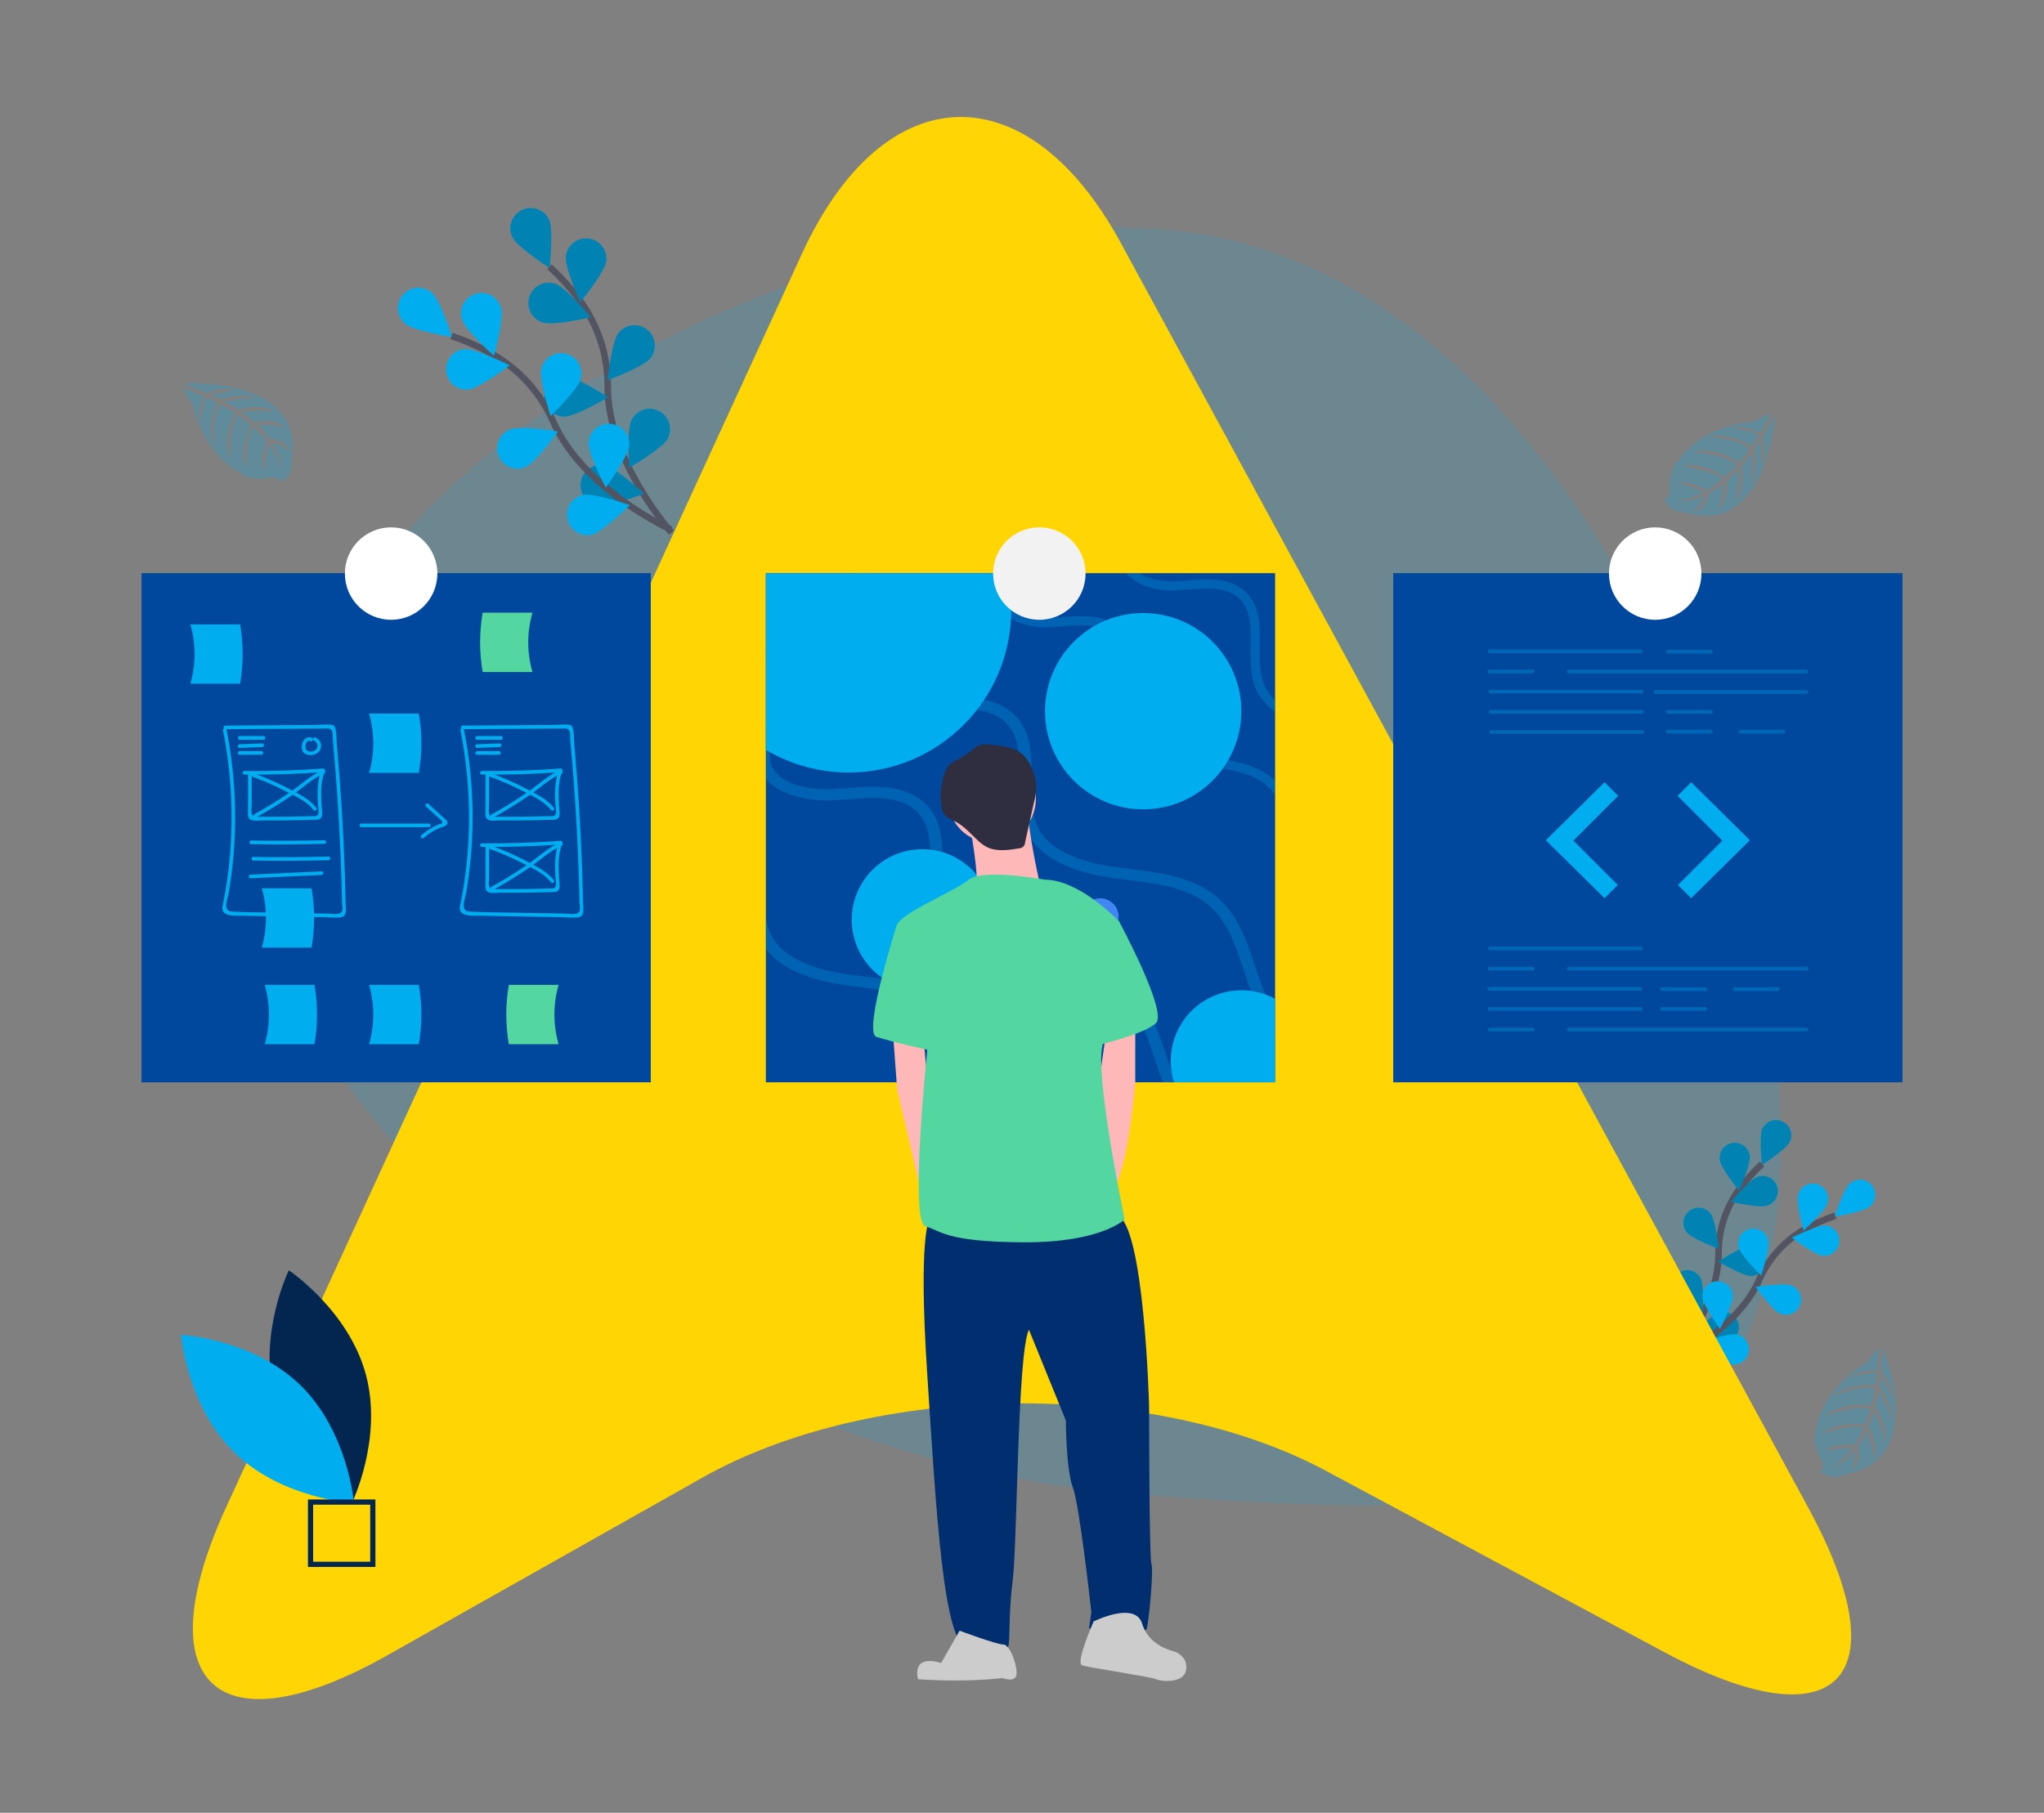 <?xml version="1.0" encoding="utf-8"?>
<!-- Generator: Adobe Illustrator 15.0.0, SVG Export Plug-In . SVG Version: 6.00 Build 0)  -->
<!DOCTYPE svg PUBLIC "-//W3C//DTD SVG 1.1//EN" "http://www.w3.org/Graphics/SVG/1.1/DTD/svg11.dtd">
<svg version="1.1" id="Layer_1" xmlns="http://www.w3.org/2000/svg" xmlns:xlink="http://www.w3.org/1999/xlink" x="0px" y="0px"
	 width="620px" height="550px" viewBox="0 0 620 550" enable-background="new 0 0 620 550" xml:space="preserve">
<rect x="0" y="0" width="620" height="550" fill="#808080" stroke="none"/>
<path opacity="0.15" fill="#00AEEF" enable-background="new    " d="M342.704,453.212C219.505,443.837,72.579,348.376,80.06,250.085
	c7.48-98.294,149.777-189.798,272.979-180.423c123.201,9.378,194.121,193.071,186.641,291.362
	C532.198,459.318,465.907,462.59,342.704,453.212z"/>
<g>
	<path fill="none" stroke="#535461" stroke-width="2" stroke-miterlimit="10" d="M534.496,353.139
		c-2.48,2.281-4.747,4.785-6.771,7.479c-4.229,5.707-6.489,12.631-6.447,19.732c-0.008,16.93-14.458,33.063-14.458,33.063"/>
	<path fill="#00AEEF" d="M534.577,342.471c1.094-2.299,3.844-3.275,6.144-2.182c2.299,1.094,3.275,3.844,2.183,6.143
		c-1.096,2.299-8.429,6.988-8.429,6.988S533.482,344.77,534.577,342.471L534.577,342.471z"/>
	<path fill="#00AEEF" d="M525.605,346.766c2.525-0.33,4.841,1.447,5.172,3.971c0.331,2.527-3.28,10.449-3.28,10.449
		s-5.532-6.723-5.861-9.248C521.304,349.412,523.081,347.098,525.605,346.766z"/>
	<path fill="#00AEEF" d="M511.578,373.844c-1.561-2.014-1.194-4.91,0.819-6.471c2.012-1.561,4.909-1.193,6.47,0.818
		s2.445,10.676,2.445,10.676s-8.171-3.012-9.731-5.023H511.578z"/>
	<path fill="#00AEEF" d="M507.708,392.133c-1.199-2.246-0.349-5.039,1.898-6.238c2.246-1.197,5.039-0.348,6.238,1.898
		c1.198,2.248,0.604,10.932,0.604,10.932S508.905,394.383,507.708,392.133L507.708,392.133z"/>
	<path fill="#00AEEF" d="M536.238,365.715c2.393-0.875,3.622-3.525,2.746-5.918c-0.875-2.391-3.524-3.621-5.916-2.746
		c-2.406,0.828-7.925,7.555-7.925,7.555s8.474,1.996,10.887,1.18C536.101,365.764,536.17,365.74,536.238,365.715z"/>
	<path fill="#00AEEF" d="M531.227,387.133c2.462-0.113,4.399-2.141,4.4-4.607c0-2.547-2.064-4.611-4.612-4.613
		c-2.547,0.059-9.821,4.84-9.821,4.84s7.485,4.439,10.03,4.381H531.227z"/>
	<path fill="#00AEEF" d="M523.715,407.211c2.5-0.488,4.13-2.908,3.644-5.408c-0.488-2.498-2.909-4.129-5.408-3.643
		c-2.5,0.49-8.864,6.43-8.864,6.43S521.216,407.699,523.715,407.211L523.715,407.211z"/>
	<path opacity="0.25" enable-background="new    " d="M534.577,342.471c1.094-2.299,3.844-3.275,6.144-2.182
		c2.299,1.094,3.275,3.844,2.183,6.143c-1.096,2.299-8.429,6.988-8.429,6.988S533.482,344.77,534.577,342.471L534.577,342.471z"/>
	<path opacity="0.25" enable-background="new    " d="M525.605,346.766c2.525-0.33,4.841,1.447,5.172,3.971
		c0.331,2.527-3.28,10.449-3.28,10.449s-5.532-6.723-5.861-9.248C521.304,349.412,523.081,347.098,525.605,346.766z"/>
	<path opacity="0.25" enable-background="new    " d="M511.578,373.844c-1.561-2.014-1.194-4.91,0.819-6.471
		c2.012-1.561,4.909-1.193,6.47,0.818s2.445,10.676,2.445,10.676s-8.171-3.012-9.731-5.023H511.578z"/>
	<path opacity="0.25" enable-background="new    " d="M507.708,392.133c-1.199-2.246-0.349-5.039,1.898-6.238
		c2.246-1.197,5.039-0.348,6.238,1.898c1.198,2.248,0.604,10.932,0.604,10.932S508.905,394.383,507.708,392.133L507.708,392.133z"/>
	<path opacity="0.25" enable-background="new    " d="M536.238,365.715c2.393-0.875,3.622-3.525,2.746-5.918
		c-0.875-2.391-3.524-3.621-5.916-2.746c-2.406,0.828-7.925,7.555-7.925,7.555s8.474,1.996,10.887,1.18
		C536.101,365.764,536.17,365.74,536.238,365.715z"/>
	<path opacity="0.25" enable-background="new    " d="M531.227,387.133c2.462-0.113,4.399-2.141,4.4-4.607
		c0-2.547-2.064-4.611-4.612-4.613c-2.547,0.059-9.821,4.84-9.821,4.84s7.485,4.439,10.03,4.381H531.227z"/>
	<path opacity="0.25" enable-background="new    " d="M523.715,407.211c2.5-0.488,4.13-2.908,3.644-5.408
		c-0.488-2.498-2.909-4.129-5.408-3.643c-2.5,0.49-8.864,6.43-8.864,6.43S521.216,407.699,523.715,407.211L523.715,407.211z"/>
	<path fill="none" stroke="#535461" stroke-width="2" stroke-miterlimit="10" d="M556.71,368.832
		c-3.189,1.078-6.273,2.445-9.214,4.086c-6.182,3.502-11.06,8.914-13.902,15.426c-6.867,15.477-26.616,24.369-26.616,24.369"/>
	<path fill="#00AEEF" d="M561.106,359.105c0.063-0.057,0.125-0.109,0.19-0.162c1.977-1.605,4.88-1.305,6.484,0.674
		c1.604,1.977,1.304,4.879-0.674,6.482c-1.932,1.66-10.535,2.975-10.535,2.975s2.597-8.311,4.529-9.969H561.106z"/>
	<path fill="#00AEEF" d="M545.438,362.512c0.02-0.072,0.041-0.145,0.064-0.217c0.779-2.424,3.378-3.758,5.803-2.979
		c2.425,0.781,3.759,3.379,2.979,5.805c-0.72,2.441-7.229,8.219-7.229,8.219s-2.328-8.383-1.618-10.83L545.438,362.512z"/>
	<path fill="#00AEEF" d="M527.366,378.469c-0.611-2.471,0.896-4.973,3.367-5.584s4.973,0.896,5.584,3.369
		c0.607,2.471-2.091,10.746-2.091,10.746S527.979,380.939,527.366,378.469L527.366,378.469z"/>
	<path fill="#00AEEF" d="M516.415,393.611c-0.14-2.482,1.715-4.629,4.191-4.852c2.537-0.229,4.779,1.643,5.008,4.18
		c0.172,2.545-3.883,10.252-3.883,10.252s-5.132-7.033-5.318-9.57L516.415,393.611z"/>
	<path fill="#00AEEF" d="M552.983,381.008c2.467,0.172,4.63-1.633,4.904-4.09c0.283-2.531-1.54-4.813-4.072-5.096
		c-2.535-0.23-10.307,3.697-10.307,3.697S550.445,380.777,552.983,381.008L552.983,381.008z"/>
	<path fill="#00AEEF" d="M545.977,396.076c0.978-2.352-0.136-5.051-2.487-6.027c-2.351-0.979-10.938,0.445-10.938,0.445
		s5.049,7.09,7.399,8.068C542.301,399.539,544.999,398.426,545.977,396.076z"/>
	<path fill="#00AEEF" d="M530.357,410.486c0.613-2.473-0.894-4.975-3.366-5.588c-2.482-0.564-10.708,2.287-10.708,2.287
		s6.175,6.137,8.657,6.705C527.367,414.396,529.761,412.893,530.357,410.486z"/>
</g>
<g>
	<path fill="none" stroke="#535461" stroke-width="2" stroke-miterlimit="10" d="M203.703,161.591c0,0-19.343-21.596-19.354-44.26
		c0.057-9.506-2.971-18.775-8.631-26.413c-2.709-3.606-5.744-6.958-9.064-10.011"/>
	<path fill="#00AEEF" d="M166.546,66.628c1.466,3.078,0.138,14.656,0.138,14.656s-9.816-6.277-11.282-9.355
		c-1.464-3.077-0.156-6.759,2.921-8.223C161.4,62.242,165.082,63.55,166.546,66.628L166.546,66.628z"/>
	<path fill="#00AEEF" d="M183.87,79.3c-0.44,3.379-7.847,12.378-7.847,12.378s-4.834-10.604-4.391-13.985
		c0.443-3.379,3.543-5.76,6.923-5.315C181.935,72.82,184.314,75.92,183.87,79.3z"/>
	<path fill="#00AEEF" d="M197.329,108.624c-2.09,2.691-13.026,6.723-13.026,6.723s1.184-11.598,3.273-14.289
		c2.089-2.693,5.967-3.185,8.66-1.096c2.695,2.089,3.186,5.967,1.097,8.66L197.329,108.624z"/>
	<path fill="#00AEEF" d="M202.514,133.106c-1.604,3.01-11.701,8.822-11.701,8.822s-0.795-11.623,0.809-14.633
		c1.605-3.007,5.344-4.145,8.352-2.541C202.98,126.36,204.118,130.099,202.514,133.106L202.514,133.106z"/>
	<path fill="#00AEEF" d="M164.601,97.836c3.23,1.093,14.573-1.579,14.573-1.579s-7.387-9.004-10.607-10.112
		c-3.202-1.171-6.748,0.475-7.92,3.677s0.474,6.748,3.676,7.92C164.414,97.774,164.507,97.807,164.601,97.836z"/>
	<path fill="#00AEEF" d="M171.035,126.411c3.406,0.078,13.427-5.864,13.427-5.864s-9.737-6.399-13.147-6.478
		c-3.41,0.001-6.174,2.766-6.174,6.176c0.002,3.3,2.596,6.015,5.891,6.166H171.035z"/>
	<path fill="#00AEEF" d="M181.086,153.288c3.346,0.654,14.229-3.508,14.229-3.508s-8.52-7.951-11.866-8.605
		c-3.345-0.652-6.586,1.529-7.239,4.875C175.558,149.396,177.74,152.636,181.086,153.288L181.086,153.288z"/>
	<path opacity="0.25" enable-background="new    " d="M166.546,66.628c1.466,3.078,0.138,14.656,0.138,14.656
		s-9.816-6.277-11.282-9.355c-1.464-3.077-0.156-6.759,2.921-8.223C161.4,62.242,165.082,63.55,166.546,66.628L166.546,66.628z"/>
	<path opacity="0.25" enable-background="new    " d="M183.87,79.3c-0.44,3.379-7.847,12.378-7.847,12.378
		s-4.834-10.604-4.391-13.985c0.443-3.379,3.543-5.76,6.923-5.315C181.935,72.82,184.314,75.92,183.87,79.3z"/>
	<path opacity="0.25" enable-background="new    " d="M197.329,108.624c-2.09,2.691-13.026,6.723-13.026,6.723
		s1.184-11.598,3.273-14.289c2.089-2.693,5.967-3.185,8.66-1.096c2.695,2.089,3.186,5.967,1.097,8.66L197.329,108.624z"/>
	<path opacity="0.25" enable-background="new    " d="M202.514,133.106c-1.604,3.01-11.701,8.822-11.701,8.822
		s-0.795-11.623,0.809-14.633c1.605-3.007,5.344-4.145,8.352-2.541C202.98,126.36,204.118,130.099,202.514,133.106L202.514,133.106z
		"/>
	<path opacity="0.25" enable-background="new    " d="M164.601,97.836c3.23,1.093,14.573-1.579,14.573-1.579
		s-7.387-9.004-10.607-10.112c-3.202-1.171-6.748,0.475-7.92,3.677s0.474,6.748,3.676,7.92
		C164.414,97.774,164.507,97.807,164.601,97.836z"/>
	<path opacity="0.25" enable-background="new    " d="M171.035,126.411c3.406,0.078,13.427-5.864,13.427-5.864
		s-9.737-6.399-13.147-6.478c-3.41,0.001-6.174,2.766-6.174,6.176c0.002,3.3,2.596,6.015,5.891,6.166H171.035z"/>
	<path opacity="0.25" enable-background="new    " d="M181.086,153.288c3.346,0.654,14.229-3.508,14.229-3.508
		s-8.52-7.951-11.866-8.605c-3.345-0.652-6.586,1.529-7.239,4.875C175.558,149.396,177.74,152.636,181.086,153.288L181.086,153.288z
		"/>
	<path fill="none" stroke="#535461" stroke-width="2" stroke-miterlimit="10" d="M203.491,160.653c0,0-26.437-11.904-35.629-32.622
		c-3.806-8.714-10.335-15.959-18.609-20.646c-3.937-2.196-8.064-4.027-12.335-5.472"/>
	<path fill="#00AEEF" d="M131.041,88.894c2.586,2.219,6.063,13.345,6.063,13.345s-11.517-1.761-14.103-3.98
		c-2.646-2.147-3.05-6.034-0.901-8.68s6.033-3.05,8.68-0.901c0.087,0.07,0.172,0.143,0.255,0.219L131.041,88.894z"/>
	<path fill="#00AEEF" d="M152.012,93.452c0.95,3.276-2.166,14.498-2.166,14.498s-8.715-7.736-9.678-11.004
		c-1.045-3.246,0.74-6.725,3.986-7.769s6.725,0.741,7.769,3.986c0.03,0.097,0.06,0.192,0.086,0.29L152.012,93.452z"/>
	<path fill="#00AEEF" d="M176.199,114.813c-0.82,3.308-9.184,11.422-9.184,11.422s-3.611-11.079-2.799-14.388
		c0.818-3.31,4.166-5.327,7.475-4.508S177.018,111.506,176.199,114.813L176.199,114.813z"/>
	<path fill="#00AEEF" d="M190.861,135.097c-0.25,3.396-7.12,12.813-7.12,12.813s-5.428-10.316-5.197-13.725
		c0.306-3.395,3.308-5.9,6.704-5.595c3.314,0.298,5.797,3.171,5.61,6.495L190.861,135.097z"/>
	<path fill="#00AEEF" d="M141.907,118.213c3.397-0.309,12.683-7.348,12.683-7.348s-10.402-5.255-13.796-4.948
		c-3.39,0.379-5.829,3.432-5.452,6.821C135.71,116.027,138.605,118.442,141.907,118.213L141.907,118.213z"/>
	<path fill="#00AEEF" d="M159.354,141.712c3.146-1.311,9.905-10.802,9.905-10.802s-11.496-1.905-14.643-0.595
		c-3.147,1.309-4.638,4.92-3.329,8.068C152.596,141.53,156.207,143.021,159.354,141.712z"/>
	<path fill="#00AEEF" d="M179.446,162.231c3.323-0.762,11.589-8.979,11.589-8.979s-11.012-3.816-14.334-3.061
		c-3.311,0.822-5.327,4.172-4.506,7.48C172.994,160.894,176.197,162.907,179.446,162.231z"/>
</g>
<path fill="#FFD503" d="M243.253,76.99c24.82-54.042,68.379-55.468,96.739-3.242l208.481,383.641
	c28.404,52.256,8.771,72.004-43.604,43.891l-102.533-54.961c-52.401-28.174-137.61-27.234-189.364,2.037l-95.278,53.75
	c-51.775,29.271-73.794,8.928-48.99-45.051L243.253,76.99z"/>
<path opacity="0.25" fill="#00AEEF" enable-background="new    " d="M56.229,116.326c0,0,36.512-2.199,32.211,23.381
	c0,0,0.85,4.52-3.25,6.58c0,0-0.061-1.9-3.74-1.26c-1.32,0.221-2.664,0.289-4,0.199c-1.791-0.121-3.494-0.822-4.85-2l0,0
	c0,0-10.26-4.24-14.25-21c0,0-2.951-3.66-2.83-4.6l6.16,2.631c0,0-2.111,4.449-0.451,8.139c0,0,0.201-8,1.381-7.789
	c0.24,0,3.199,1.539,3.199,1.539s-3.619,7.75-0.889,13.371c0,0-1-9.541,2-12.811l4.34,2.529c0,0-4.23,8-1.361,14.531
	c0,0-0.738-10,2.271-13.91l3.93,3.07c0,0-4,7.879-1.551,13.289c0,0,0.32-11.65,2.4-12.529c0,0,3.439,3,4,4.279
	c0,0-2.73,5.721-1,8.74c0,0,1-7.77,1.891-7.801c0,0,3.42,5.141,3.779,8.67c-0.184-3.262-1.217-6.42-3-9.16
	c1.975,0.371,3.797,1.313,5.24,2.711c0,0-0.529-3.631-6.09-4c0,0-2.83-3.9-3.59-4.141c0,0,5.529-0.459,8.879,1
	c0,0-2.949-3.43-9.889-1.869l-3.84-3.061c0,0,7.279-1,10.359,0.1c0,0-3.551-3-11.4-0.818l-4.23-2.531c0,0,6.201-1.34,9.9-0.85
	c0,0-3.9-2.109-11.141,0.17l-3-1.35c0,0,4.551-0.9,5.881-1s1.4-0.51,1.4-0.51c-2.881-0.48-5.836-0.152-8.541,0.949
	C62.559,119.217,56.129,116.736,56.229,116.326z"/>
<path opacity="0.25" fill="#00AEEF" enable-background="new    " d="M571.343,409.351c0,0,13.693,33.903-11.926,37.967
	c0,0-4.012,2.247-7.3-1.004c0,0,1.774-0.67-0.005-3.953c-0.627-1.171-1.111-2.411-1.443-3.698c-0.469-1.738-0.35-3.58,0.335-5.246
	l0,0c0,0,0.743-11.075,15.417-20.181c0,0,2.533-3.96,3.457-4.144l-0.533,6.674c0,0-4.878-0.58-7.854,2.162
	c0,0,7.621-2.344,7.824-1.166c0.038,0.242-0.441,3.525-0.441,3.525s-8.497-0.967-12.959,3.41c0,0,8.705-4.019,12.784-2.161
	l-1.022,4.921c0,0-8.932-1.467-14.199,3.327c0,0,9.251-3.885,13.904-2.269l-1.658,4.697c0,0-8.733-1.26-13.088,2.759
	c0,0,11.146-3.407,12.642-1.707c0,0-1.784,4.226-2.802,5.12c0,0-6.299-0.773-8.658,1.78c0,0,7.691-1.485,7.994-0.692
	c0,0-3.785,4.884-7.01,6.337c3.035-1.194,5.703-3.165,7.74-5.713c0.273,1.991-0.041,4.019-0.901,5.835c0,0,3.272-1.663,1.808-7.029
	c0,0,2.793-3.922,2.781-4.717c0,0,2.199,5.09,1.872,8.703c0,0,2.319-3.888-1.37-9.984l1.781-4.694c0,0,3.256,6.575,3.191,9.851
	c0,0,1.748-4.333-2.842-11.07l1.045-4.809c0,0,3.246,5.458,3.965,9.113c0,0,0.75-4.363-3.762-10.529l0.33-3.299
	c0,0,2.292,4.036,2.844,5.251c0.555,1.216,0.935,1.167,0.935,1.167c-0.462-2.884-1.714-5.581-3.616-7.797
	C570.603,416.088,570.923,409.367,571.343,409.351z"/>
<path opacity="0.25" fill="#00AEEF" enable-background="new    " d="M538.346,126.568c0,0-2.609,36.479-27.41,28.851
	c0,0-4.59,0.25-6.09-4.08c0,0,1.891,0.18,1.73-3.551c-0.047-1.342,0.066-2.686,0.34-4c0.355-1.758,1.275-3.352,2.621-4.539l0,0
	c0,0,5.549-9.621,22.699-11.371c0,0,4-2.439,4.93-2.21l-3.41,5.771c0,0-4.129-2.67-8-1.52c0,0,7.881,1.25,7.541,2.4
	c-0.07,0.229-2,3-2,3s-7.201-4.611-13.141-2.641c0,0,9.59,0.221,12.43,3.689l-3.07,4c0,0-7.299-5.25-14.17-3.25
	c0,0,10,0.59,13.48,4.08l-3.549,3.5c0,0-7.291-5-13-3.289c0,0,11.5,1.85,12.1,4c0,0-3.461,3-4.76,3.369c0,0-5.311-3.449-8.531-2.18
	c0,0,7.561,2.051,7.48,2.9c0,0-5.551,2.719-9.09,2.609c3.252,0.26,6.516-0.332,9.471-1.721c-0.629,1.91-1.805,3.594-3.381,4.84
	c0,0,3.68,0,4.721-5.52c0,0,4.238-2.289,4.568-3c0,0-0.26,5.541-2.18,8.66c0,0,3.791-2.469,3.16-9.561l3.65-3.43
	c0,0,0,7.35-1.471,10.26c0,0,3.48-3.119,2.32-11.199l3.061-3.85c0,0,0.51,6.32-0.461,9.92c0,0,2.602-3.59,1.291-11.061l1.74-2.82
	c0,0,0.289,4.631,0.26,6c-0.029,1.371,0.32,1.461,0.32,1.461c0.852-2.793,0.914-5.766,0.18-8.59
	C534.727,132.499,538.006,126.398,538.346,126.568z"/>
<g>
	<path fill="#032651" d="M83.368,424.468c5.278,19.511,23.357,31.595,23.357,31.595s9.521-19.55,4.243-39.061
		c-5.278-19.512-23.357-31.596-23.357-31.596S78.091,404.957,83.368,424.468z"/>
	<path fill="#00AEEF" d="M91.124,420.274c14.483,14.099,16.252,35.772,16.252,35.772s-21.712-1.186-36.195-15.284
		c-14.483-14.1-16.252-35.772-16.252-35.772S76.642,406.176,91.124,420.274z"/>
	<path fill="#032651" d="M113.873,475.406H93.41v-20.463h20.463V475.406z M94.984,473.832h17.314v-17.314H94.984V473.832z"/>
</g>
<g>
	<rect x="232.299" y="173.898" fill="#00489E" width="154.473" height="154.473"/>
	<rect x="42.923" y="173.898" fill="#00489E" width="154.473" height="154.473"/>
	<g opacity="0.25">
		<path fill="#00AEEF" d="M386.771,212.332v3.545c-2.354-1.56-4.256-3.715-5.51-6.245c-2.057-4.205-1.991-9.054-1.926-13.743
			c0.074-5.574,0.148-10.832-3.388-14.257c-3.89-3.759-10.115-3.229-16.136-2.717c-0.707,0.056-1.414,0.121-2.112,0.177
			c-6.039,0.456-12.767-1.069-16.033-5.193h4.075c2.987,2.011,7.557,2.718,11.754,2.401c0.679-0.047,1.377-0.111,2.074-0.167
			c6.338-0.54,13.521-1.154,18.313,3.49c4.411,4.261,4.328,10.384,4.244,16.303c-0.065,4.364-0.121,8.868,1.646,12.479
			C384.508,209.896,385.526,211.229,386.771,212.332z"/>
		<path fill="#00AEEF" d="M386.771,236.852v4.149c-0.678-0.885-1.438-1.704-2.271-2.446c-4.802-4.234-11.697-5.165-18.359-6.076
			c-0.866-0.112-1.712-0.232-2.56-0.354c-10.804-1.555-17.504-5.268-20.472-11.326c-2.057-4.205-1.992-9.054-1.927-13.744
			c0.075-5.573,0.149-10.831-3.387-14.256c-3.89-3.759-10.116-3.229-16.136-2.717c-0.707,0.056-1.415,0.121-2.112,0.177
			c-7.761,0.586-16.667-2.104-17.886-9.371c-0.418-2.493,0.204-4.782,1.126-6.989h3.052c-1.022,2.215-1.786,4.356-1.423,6.524
			c0.921,5.546,8.384,7.537,14.926,7.044c0.68-0.047,1.378-0.111,2.075-0.168c6.337-0.539,13.521-1.153,18.313,3.489
			c4.41,4.263,4.327,10.386,4.243,16.305c-0.065,4.364-0.121,8.868,1.646,12.478c2.531,5.175,8.534,8.375,18.36,9.79
			c0.838,0.121,1.685,0.241,2.531,0.354c7.072,0.958,14.396,1.953,19.839,6.746C386.492,236.581,386.632,236.712,386.771,236.852z"
			/>
		<path fill="#00AEEF" d="M386.771,306.811v5.732c-3.359-3.573-6.17-8.478-8.319-14.61c-0.456-1.302-0.894-2.633-1.331-3.963
			c-2.41-7.287-4.904-14.815-10.841-19.626c-6.347-5.137-15.438-6.272-24.232-7.37c-1.125-0.14-2.252-0.279-3.368-0.428
			c-14.257-1.889-23.087-6.385-27.005-13.735c-2.718-5.108-2.633-10.99-2.55-16.676c0.103-6.756,0.205-13.139-4.467-17.29
			c-5.127-4.56-13.344-3.917-21.281-3.294c-0.94,0.074-1.871,0.149-2.782,0.214c-10.246,0.707-21.999-2.55-23.6-11.362
			c-0.79-4.317,1.229-8.143,3.174-11.845c1.116-2.122,2.177-4.142,2.717-6.218c1.136-4.271-0.271-9.081-3.387-12.441h4.56
			c2.661,3.866,3.539,8.688,2.41,13.243c-0.643,2.428-1.833,4.698-2.987,6.896c-1.777,3.368-3.443,6.55-2.856,9.807
			c1.228,6.719,11.063,9.139,19.69,8.544c0.902-0.065,1.824-0.141,2.745-0.205c8.356-0.661,17.829-1.396,24.157,4.233
			c5.815,5.165,5.704,12.591,5.593,19.766c-0.075,5.295-0.159,10.757,2.168,15.14c3.34,6.263,11.269,10.152,24.231,11.874
			c1.099,0.149,2.215,0.289,3.331,0.428c9.344,1.163,18.993,2.364,26.168,8.181c6.729,5.452,9.38,13.445,11.93,21.179
			c0.438,1.321,0.875,2.624,1.321,3.918C383.144,300.393,384.76,303.721,386.771,306.811z"/>
		<path fill="#00AEEF" d="M232.299,236.274c4.243,5.137,13.241,7.035,21.31,6.477c0.912-0.065,1.843-0.14,2.782-0.213
			c7.938-0.624,16.154-1.267,21.281,3.293c4.672,4.151,4.569,10.534,4.468,17.29c-0.085,5.686-0.168,11.567,2.549,16.676
			c3.918,7.351,12.749,11.847,27.005,13.735c1.117,0.149,2.243,0.288,3.368,0.428c8.795,1.098,17.886,2.233,24.232,7.369
			c5.938,4.812,8.431,12.34,10.841,19.626c0.438,1.331,0.875,2.662,1.33,3.964c0.42,1.201,0.866,2.345,1.331,3.452h3.983
			c-0.698-1.516-1.294-3.032-1.806-4.484c-0.446-1.294-0.884-2.597-1.321-3.918c-2.55-7.733-5.202-15.727-11.93-21.179
			c-7.175-5.816-16.824-7.018-26.167-8.181c-1.117-0.139-2.233-0.278-3.332-0.428c-12.962-1.722-20.891-5.611-24.231-11.874
			c-2.326-4.383-2.242-9.845-2.168-15.14c0.111-7.175,0.223-14.601-5.593-19.766c-6.328-5.629-15.801-4.895-24.157-4.233
			c-0.921,0.064-1.842,0.14-2.745,0.205c-8.626,0.595-18.462-1.825-19.69-8.544c-0.587-3.257,1.079-6.438,2.856-9.807
			c1.154-2.197,2.345-4.468,2.987-6.896c1.75-6.646-1.201-14.005-7.184-18.025v4.56c3.267,3.368,4.755,8.292,3.601,12.665
			c-0.539,2.075-1.601,4.095-2.717,6.217c-0.298,0.566-0.596,1.125-0.884,1.702V236.274z"/>
		<path fill="#00AEEF" d="M300.63,328.371h-3.862c-0.204-0.604-0.4-1.219-0.604-1.833c-2.411-7.286-4.904-14.813-10.842-19.625
			c-6.347-5.137-15.438-6.272-24.231-7.37c-1.126-0.139-2.252-0.279-3.369-0.428c-12.581-1.666-20.946-5.37-25.422-11.27v-9.259
			c0.287,1.849,0.868,3.639,1.722,5.304c3.34,6.264,11.269,10.153,24.23,11.875c1.099,0.148,2.215,0.288,3.332,0.428
			c9.343,1.163,18.993,2.363,26.168,8.18c6.727,5.452,9.379,13.446,11.929,21.179C299.996,326.502,300.304,327.441,300.63,328.371z"
			/>
	</g>
	<path fill="#00AEEF" d="M306.743,185.065c-0.002,27.24-22.087,49.322-49.327,49.32c-8.838-0.001-17.513-2.376-25.117-6.877v-53.61
		h73.17C306.32,177.56,306.748,181.307,306.743,185.065z"/>
	<circle fill="#00AEEF" cx="346.757" cy="215.774" r="29.778"/>
	<circle fill="#00AEEF" cx="279.757" cy="279.053" r="21.403"/>
	<path fill="#00AEEF" d="M386.771,303.061v25.311h-30.625c-3.597-11.261,2.616-23.305,13.878-26.901
		C375.589,299.692,381.64,300.267,386.771,303.061L386.771,303.061z"/>
	<circle fill="#4285F4" cx="333.729" cy="278.122" r="5.583"/>
	<rect x="422.604" y="173.898" fill="#00489E" width="154.473" height="154.473"/>
	<circle fill="#FFFFFF" cx="118.636" cy="174.021" r="14.021"/>
	<circle fill="#F2F2F2" cx="315.258" cy="174.021" r="14.021"/>
	<circle fill="#FFFFFF" cx="502.065" cy="174.021" r="14.021"/>
	<circle fill="#FFB8B8" cx="300.887" cy="242.373" r="13.32"/>
	<path fill="#FFB8B8" d="M293.876,248.682c0,0,3.505,18.228,2.104,21.732c-1.402,3.506,19.629-1.401,19.629-1.401
		s-4.206-18.228-3.506-22.435C312.804,242.372,293.876,248.682,293.876,248.682z"/>
	<polygon fill="#FFB8B8" points="270.741,311.775 272.144,330.704 279.103,360.431 281.257,368.561 284.763,355.941 
		281.257,327.198 280.066,314.258 	"/>
	<path fill="#FFB8B8" d="M344.351,308.971v19.63c0,0-2.103,25.238-6.309,31.548c-4.206,6.309-5.608-25.238-5.608-25.238
		l3.296-23.135L344.351,308.971z"/>
	<path fill="#002E6E" d="M281.958,369.963c0,0-3.505,4.206-0.701,46.97c2.805,42.764,4.907,82.723,12.619,83.424
		s11.217,1.402,11.918-0.701s0-9.113,1.402-20.33c1.401-11.217,1.401-68.887,4.907-75.897l11.217,27.585c0,0,0,14.662,2.103,20.271
		c2.103,5.609,5.608,37.856,5.608,37.856l-0.701,4.908c0,0,16.825,2.803,17.526,0c0.701-2.805,2.104-17.526,1.402-19.63
		c-0.701-2.103-0.701-47.672-0.701-47.672s-1.402-55.381-9.814-58.186C330.33,365.756,281.958,369.963,281.958,369.963z"/>
	<path fill="#CCCCCC" d="M291.072,494.749l-5.609,9.813c0,0-8.762-3.154-7.01,4.908c15.072,1.052,25.588-0.351,25.588-0.351
		s3.506,1.402,4.206-0.701c0.701-2.104-1.752-9.465-3.855-9.465S291.072,494.749,291.072,494.749z"/>
	<path fill="#CCCCCC" d="M331.732,491.944c0,0-5.608,12.618-3.506,13.319c2.104,0.701,21.032,3.506,22.434,4.207
		c1.402,0.701,8.413,1.402,9.114-2.805c0.7-4.206-3.506-5.608-3.506-5.608s-7.711-1.402-9.814-8.412
		C344.351,485.635,331.732,491.944,331.732,491.944z"/>
	<path fill="#54D6A1" d="M317.011,266.909c0,0-18.929-3.506-23.135,0c-4.206,3.505-21.732,10.515-21.732,14.021
		s9.113,37.856,9.113,37.856s-5.456,51.878-0.549,53.279c4.907,1.402,6.108,4.714,29.722,4.848
		c23.614,0.135,30.721-6.95,30.721-6.95s-9.418-44.867-6.613-53.28c2.804-8.411,4.906-37.155,4.906-37.155
		S327.526,266.909,317.011,266.909z"/>
	<path fill="#54D6A1" d="M277.051,278.826l-4.907,1.402c0,0-10.516,32.949-6.31,34.352s16.124,4.206,17.526,4.206
		C284.762,318.786,277.051,278.826,277.051,278.826z"/>
	<path fill="#54D6A1" d="M328.227,275.322l11.217,4.205c0,0,14.723,27.342,11.218,30.846c-3.506,3.506-18.929,7.011-18.929,7.011
		L328.227,275.322z"/>
	<path fill="#2F2E41" d="M300.482,225.92c-1.108-0.2-2.247-0.149-3.332,0.147c-0.869,0.385-1.67,0.91-2.368,1.554
		c-1.269,1.011-2.623,1.908-4.049,2.682c-1.136,0.618-2.357,1.188-3.15,2.209c-0.375,0.516-0.674,1.083-0.889,1.683
		c-1.366,3.489-1.733,7.29-1.061,10.977c0.075,0.522,0.233,1.032,0.467,1.507c0.729,1.343,2.338,1.871,3.694,2.575
		c2.573,1.336,4.524,3.585,6.635,5.574c0.785,0.782,1.666,1.461,2.622,2.021c3.012,1.642,6.693,1.106,10.074,0.525
		c1.002-0.002,1.813-0.815,1.812-1.819c0-0.004,0-0.009,0-0.013l2.668-12.003c0.484-1.777,0.715-3.615,0.685-5.458
		c-0.187-2.914-1.764-6.949-3.902-9.02C307.896,226.649,303.738,226.266,300.482,225.92z"/>
	<g>
		<path opacity="0.3" fill="#00AEEF" enable-background="new    " d="M497.727,198.158h-45.857
			c-0.307,0.001-0.557-0.248-0.558-0.555c-0.002-0.308,0.247-0.558,0.555-0.559c0.001,0,0.002,0,0.002,0h45.858
			c0.308,0.001,0.555,0.251,0.555,0.559C498.279,197.909,498.032,198.157,497.727,198.158z"/>
		<path opacity="0.3" fill="#00AEEF" enable-background="new    " d="M547.924,204.279H475.8c-0.308,0-0.557-0.249-0.557-0.557
			s0.249-0.556,0.557-0.556l0,0h72.124c0.308,0,0.556,0.248,0.556,0.556S548.231,204.279,547.924,204.279z"/>
		<path opacity="0.3" fill="#00AEEF" enable-background="new    " d="M497.948,210.401h-45.856c-0.307,0-0.556-0.25-0.556-0.557
			c0-0.308,0.249-0.557,0.556-0.557h45.856c0.308,0,0.558,0.249,0.558,0.557C498.506,210.151,498.256,210.401,497.948,210.401z"/>
		<path opacity="0.3" fill="#00AEEF" enable-background="new    " d="M547.924,210.513h-45.856c-0.308,0-0.557-0.249-0.557-0.557
			s0.249-0.557,0.557-0.557h45.856c0.308,0,0.556,0.249,0.556,0.557S548.231,210.513,547.924,210.513z"/>
		<path opacity="0.3" fill="#00AEEF" enable-background="new    " d="M498.061,216.522h-45.857c-0.308,0-0.557-0.249-0.557-0.557
			c0-0.307,0.249-0.556,0.557-0.556h45.857c0.307,0,0.557,0.249,0.557,0.556C498.617,216.273,498.367,216.522,498.061,216.522z"/>
		<path opacity="0.3" fill="#00AEEF" enable-background="new    " d="M498.172,222.645h-45.857c-0.308,0-0.557-0.249-0.557-0.557
			s0.249-0.557,0.557-0.557h45.857c0.307,0,0.556,0.249,0.556,0.557S498.479,222.645,498.172,222.645z"/>
		<path opacity="0.3" fill="#00AEEF" enable-background="new    " d="M518.984,198.27h-13.134c-0.307,0-0.556-0.25-0.556-0.557
			c0-0.308,0.249-0.558,0.556-0.558h13.134c0.308,0,0.557,0.25,0.557,0.558C519.541,198.02,519.292,198.27,518.984,198.27z"/>
		<path opacity="0.3" fill="#00AEEF" enable-background="new    " d="M518.984,216.522h-13.134c-0.307,0-0.556-0.249-0.556-0.557
			c0-0.307,0.249-0.556,0.556-0.556h13.134c0.308,0,0.557,0.249,0.557,0.556C519.541,216.273,519.292,216.522,518.984,216.522z"/>
		<path opacity="0.3" fill="#00AEEF" enable-background="new    " d="M518.984,222.533h-13.134c-0.307,0-0.558-0.247-0.558-0.556
			c-0.001-0.306,0.247-0.557,0.555-0.558h0.003h13.134c0.308-0.001,0.558,0.247,0.559,0.556c0.002,0.307-0.247,0.557-0.555,0.558
			C518.988,222.533,518.986,222.533,518.984,222.533z"/>
		<path opacity="0.3" fill="#00AEEF" enable-background="new    " d="M541.022,222.533h-13.134
			c-0.307-0.001-0.556-0.251-0.555-0.558s0.249-0.555,0.555-0.556h13.134c0.308-0.001,0.558,0.247,0.559,0.556
			c0.001,0.307-0.248,0.557-0.555,0.558C541.025,222.533,541.023,222.533,541.022,222.533z"/>
		<path opacity="0.3" fill="#00AEEF" enable-background="new    " d="M464.892,204.279h-13.134c-0.307,0-0.557-0.249-0.557-0.557
			s0.25-0.556,0.557-0.556l0,0h13.134c0.308,0,0.557,0.248,0.557,0.556S465.199,204.279,464.892,204.279z"/>
		<path opacity="0.3" fill="#00AEEF" enable-background="new    " d="M497.781,288.313h-45.856c-0.307,0-0.556-0.249-0.556-0.556
			c0-0.308,0.249-0.558,0.556-0.558l0,0h45.856c0.308,0,0.557,0.25,0.557,0.558C498.338,288.063,498.089,288.313,497.781,288.313z"
			/>
		<path opacity="0.3" fill="#00AEEF" enable-background="new    " d="M497.56,300.557h-45.857c-0.307,0-0.557-0.249-0.557-0.557
			s0.25-0.558,0.557-0.558h45.857c0.307,0,0.557,0.25,0.557,0.558S497.866,300.557,497.56,300.557z"/>
		<path opacity="0.3" fill="#00AEEF" enable-background="new    " d="M497.671,306.678h-45.857c-0.308,0-0.557-0.25-0.557-0.558
			c0-0.305,0.249-0.555,0.557-0.555l0,0h45.857c0.307,0,0.556,0.25,0.556,0.555C498.227,306.428,497.978,306.678,497.671,306.678z"
			/>
		<path opacity="0.3" fill="#00AEEF" enable-background="new    " d="M517.26,300.667h-13.134c-0.308,0-0.557-0.249-0.557-0.556
			c0-0.308,0.249-0.558,0.557-0.558l0,0h13.134c0.308,0,0.557,0.25,0.557,0.558C517.816,300.418,517.567,300.667,517.26,300.667
			L517.26,300.667z"/>
		<path opacity="0.3" fill="#00AEEF" enable-background="new    " d="M517.26,306.678h-13.134c-0.308,0-0.557-0.25-0.557-0.558
			c0-0.305,0.249-0.555,0.557-0.555h13.134c0.308,0,0.557,0.25,0.557,0.555C517.816,306.428,517.567,306.678,517.26,306.678
			L517.26,306.678z"/>
		<path opacity="0.3" fill="#00AEEF" enable-background="new    " d="M539.298,300.667h-13.134c-0.308,0-0.557-0.249-0.557-0.556
			c0-0.308,0.249-0.558,0.557-0.558l0,0h13.134c0.307,0,0.557,0.25,0.557,0.558C539.854,300.418,539.604,300.667,539.298,300.667z"
			/>
		<path opacity="0.3" fill="#00AEEF" enable-background="new    " d="M547.979,294.435h-72.124c-0.308,0-0.557-0.25-0.557-0.558
			c0-0.307,0.249-0.555,0.557-0.555l0,0h72.124c0.307,0,0.557,0.248,0.557,0.555C548.536,294.185,548.286,294.435,547.979,294.435z"
			/>
		<path opacity="0.3" fill="#00AEEF" enable-background="new    " d="M464.948,294.435h-13.135c-0.308,0-0.557-0.25-0.557-0.558
			c0-0.307,0.249-0.555,0.557-0.555l0,0h13.135c0.306,0,0.556,0.248,0.556,0.555C465.504,294.185,465.254,294.435,464.948,294.435z"
			/>
		<path opacity="0.3" fill="#00AEEF" enable-background="new    " d="M547.979,312.91h-72.124c-0.308,0-0.557-0.249-0.557-0.556
			c0-0.308,0.249-0.557,0.557-0.557l0,0h72.124c0.307,0,0.557,0.249,0.557,0.557C548.536,312.661,548.286,312.91,547.979,312.91z"/>
		<path opacity="0.3" fill="#00AEEF" enable-background="new    " d="M464.948,312.91h-13.135c-0.308,0-0.557-0.249-0.557-0.556
			c0-0.308,0.249-0.557,0.557-0.557l0,0h13.135c0.306,0,0.556,0.249,0.556,0.557C465.504,312.661,465.254,312.91,464.948,312.91z"/>
		<polygon fill="#00AEEF" points="486.708,237.337 468.898,254.922 486.708,272.509 490.714,268.501 477.247,255.032 
			490.825,241.455 		"/>
		<polygon fill="#00AEEF" points="512.975,237.337 530.783,254.922 512.975,272.509 508.968,268.501 522.436,255.032 
			508.856,241.455 		"/>
	</g>
	<path fill="#54D6A1" d="M161.506,203.892h-15.101c-1.03-5.958-1.03-12.048,0-18.006h15.101
		C159.806,191.768,159.806,198.01,161.506,203.892z"/>
	<path fill="#00AEEF" d="M57.731,207.45h15.101c1.03-5.957,1.03-12.049,0-18.006H57.731
		C59.434,195.326,59.434,201.569,57.731,207.45z"/>
	<path fill="#00AEEF" d="M67.641,221.608c2.48,12.498,3.186,25.283,2.098,37.977c-0.286,3.306-0.695,6.597-1.228,9.874
		c-0.242,1.49-0.518,2.974-0.801,4.456c-0.162,0.85-0.505,1.907,0.03,2.706c1.04,1.558,4.605,1.151,6.177,1.203
		c3.268,0.104,6.541,0.123,9.812,0.18l9.838,0.172l4.736,0.082c1.613,0.029,3.38,0.279,4.982,0.072
		c2.105-0.271,1.592-2.479,1.561-4.117c-0.063-3.24-0.149-6.481-0.26-9.722c-0.435-12.839-1.234-25.66-2.399-38.46
		c-0.149-1.635-0.057-3.588-0.497-5.167c-0.177-0.638-0.354-0.822-1.049-0.938c-1.587-0.262-3.479,0.015-5.087,0.025l-5.372,0.037
		l-21.849,0.152c-0.303,0.011-0.54,0.265-0.53,0.567c0.011,0.288,0.241,0.52,0.53,0.529l17.909-0.125l7.88-0.055l4.298-0.029
		c0.883-0.006,1.709-0.274,2.263,0.698c0.351,0.615,0.207,2.152,0.274,2.869c1.069,11.477,1.847,22.975,2.328,34.495
		c0.121,2.88,0.223,5.758,0.308,8.64c0.033,1.199,0.065,2.399,0.094,3.6c0.017,0.721,0.033,1.441,0.048,2.162
		c0.015,0.741,0.322,2.198,0.052,2.88c-0.574,1.455-3.138,0.83-4.391,0.809l-4.373-0.077l-8.744-0.152l-8.744-0.153
		c-1.446-0.024-2.893-0.035-4.337-0.096c-0.479-0.023-0.96-0.045-1.439-0.08c-1.424-0.101-2.959,0.236-3.128-1.733
		c-0.104-1.216,0.561-2.893,0.768-4.108c0.234-1.372,0.447-2.75,0.64-4.129c0.357-2.579,0.644-5.166,0.855-7.762
		c1.005-12.565,0.267-25.209-2.194-37.572C68.562,220.625,67.504,220.918,67.641,221.608L67.641,221.608z"/>
	<path fill="#00AEEF" d="M139.668,221.608c2.479,12.498,3.187,25.283,2.097,37.977c-0.285,3.306-0.694,6.597-1.227,9.874
		c-0.242,1.49-0.518,2.974-0.802,4.456c-0.162,0.85-0.504,1.907,0.03,2.706c1.041,1.558,4.606,1.151,6.177,1.203
		c3.269,0.104,6.542,0.123,9.813,0.18l9.837,0.172l4.736,0.082c1.613,0.029,3.381,0.279,4.981,0.072
		c2.107-0.271,1.594-2.479,1.563-4.117c-0.064-3.24-0.149-6.481-0.26-9.722c-0.435-12.839-1.234-25.66-2.4-38.46
		c-0.149-1.635-0.056-3.588-0.496-5.167c-0.178-0.638-0.355-0.822-1.048-0.938c-1.588-0.262-3.48,0.015-5.087,0.025l-5.374,0.037
		l-21.848,0.152c-0.304,0.011-0.54,0.265-0.53,0.567c0.011,0.288,0.242,0.52,0.53,0.529l17.908-0.125l7.88-0.055l4.298-0.029
		c0.885-0.006,1.71-0.274,2.264,0.698c0.35,0.615,0.206,2.152,0.273,2.869c1.069,11.477,1.847,22.975,2.329,34.495
		c0.12,2.88,0.222,5.758,0.307,8.64c0.034,1.199,0.066,2.399,0.095,3.6c0.017,0.721,0.032,1.441,0.048,2.162
		c0.015,0.741,0.323,2.198,0.053,2.88c-0.575,1.455-3.14,0.83-4.393,0.809l-4.372-0.077l-8.744-0.152l-8.743-0.153
		c-1.445-0.024-2.895-0.035-4.339-0.096c-0.479-0.023-0.959-0.045-1.438-0.08c-1.425-0.101-2.96,0.236-3.129-1.733
		c-0.104-1.216,0.56-2.893,0.769-4.108c0.234-1.372,0.446-2.75,0.638-4.129c0.359-2.579,0.645-5.166,0.857-7.762
		c1.004-12.565,0.265-25.209-2.196-37.572C140.588,220.625,139.531,220.918,139.668,221.608L139.668,221.608z"/>
	<path fill="#00AEEF" d="M72.685,224.433h7.254c0.303-0.011,0.541-0.265,0.531-0.567c-0.012-0.288-0.242-0.52-0.531-0.529h-7.254
		c-0.304,0.01-0.541,0.264-0.53,0.566C72.165,224.191,72.396,224.423,72.685,224.433z"/>
	<path fill="#00AEEF" d="M72.684,226.906l6.838-0.258c0.704-0.027,0.707-1.124,0-1.097l-6.838,0.258
		C71.98,225.837,71.977,226.934,72.684,226.906z"/>
	<path fill="#00AEEF" d="M72.685,228.993h6.632c0.304-0.012,0.54-0.265,0.53-0.568c-0.011-0.288-0.242-0.52-0.53-0.529h-6.632
		c-0.304,0.01-0.541,0.265-0.53,0.567C72.165,228.752,72.396,228.981,72.685,228.993z"/>
	<path fill="#00AEEF" d="M94.664,223.918c-1.488-0.777-2.839,0.5-3.049,1.96c-0.104,0.714-0.126,1.689,0.329,2.295
		c0.465,0.618,1.357,0.879,2.101,0.924c1.415,0.087,2.922-0.702,3.27-2.152c0.341-1.333-0.382-2.708-1.673-3.185
		c-0.668-0.232-0.955,0.828-0.291,1.058c0.632,0.263,1.015,0.912,0.938,1.592c-0.09,0.782-0.688,1.412-1.466,1.538
		c-0.906,0.207-1.966-0.016-2.142-1.036c-0.13-0.765,0.284-2.644,1.429-2.047C94.736,225.191,95.291,224.244,94.664,223.918
		L94.664,223.918z"/>
	<path fill="#00AEEF" d="M144.712,224.433h7.254c0.302-0.011,0.54-0.265,0.529-0.567c-0.01-0.288-0.241-0.52-0.529-0.529h-7.254
		c-0.304,0.01-0.541,0.264-0.53,0.566C144.191,224.191,144.423,224.423,144.712,224.433z"/>
	<path fill="#00AEEF" d="M144.711,226.906l6.838-0.258c0.704-0.027,0.707-1.124,0-1.097l-6.838,0.258
		C144.007,225.837,144.003,226.934,144.711,226.906z"/>
	<path fill="#00AEEF" d="M144.712,228.993h6.632c0.303-0.012,0.539-0.265,0.529-0.568c-0.01-0.288-0.241-0.52-0.529-0.529h-6.632
		c-0.304,0.01-0.541,0.265-0.53,0.567C144.191,228.752,144.423,228.981,144.712,228.993z"/>
	<path fill="#00AEEF" d="M74.135,235.008c7.98,0.084,15.951-0.162,23.915-0.739l-0.528-0.694c-1.304,3.303-1.269,6.784-1.095,10.277
		c0.044,0.876,0.317,2.057,0.14,2.924c-0.224,1.091-1.202,0.83-2.175,0.861c-2.146,0.069-4.29,0.12-6.436,0.149
		c-2.025,0.028-4.052,0.04-6.077,0.035c-0.954-0.005-1.907-0.01-2.861-0.021c-1.118-0.013-2.392,0.313-2.682-0.984
		c-0.186-0.831,0.002-1.924,0.002-2.778l0.002-3.124l0.005-6.25c-0.01-0.302-0.265-0.539-0.568-0.528
		c-0.288,0.009-0.518,0.24-0.528,0.528l-0.005,7.64l-0.003,3.472c0,0.69-0.144,1.522,0.114,2.176
		c0.592,1.508,3.151,0.942,4.378,0.954c2.504,0.021,5.008,0.02,7.509-0.012c2.503-0.031,5.005-0.088,7.507-0.171
		c1.078-0.036,2.569,0.21,2.896-1.119c0.229-0.934-0.039-2.146-0.088-3.098c-0.056-1.086-0.115-2.172-0.13-3.257
		c-0.034-2.539,0.215-5.008,1.152-7.383c0.078-0.293-0.095-0.596-0.389-0.675c-0.046-0.013-0.093-0.019-0.141-0.019
		c-7.959,0.577-15.932,0.822-23.915,0.738c-0.302,0.011-0.54,0.265-0.529,0.567C73.615,234.766,73.847,234.998,74.135,235.008
		L74.135,235.008z"/>
	<path fill="#00AEEF" d="M76.409,235.604c3.415,1.207,6.746,2.646,9.968,4.304c2.891,1.494,6.675,3.126,8.665,5.796
		c0.417,0.561,1.369,0.014,0.946-0.554c-2.031-2.727-5.529-4.331-8.467-5.882c-3.488-1.83-7.105-3.409-10.821-4.723
		C76.034,234.31,75.747,235.367,76.409,235.604L76.409,235.604z"/>
	<path fill="#00AEEF" d="M97.863,233.65c-3.624,1.55-6.695,4.537-9.935,6.748c-3.506,2.396-7.116,4.624-10.831,6.687
		c-0.616,0.345-0.063,1.293,0.553,0.948c3.708-2.07,7.317-4.299,10.832-6.687c3.238-2.214,6.312-5.201,9.935-6.75
		C99.063,234.321,98.506,233.375,97.863,233.65L97.863,233.65z"/>
	<path fill="#00AEEF" d="M146.162,235.008c7.979,0.084,15.951-0.162,23.915-0.739l-0.529-0.694
		c-1.303,3.303-1.268,6.784-1.094,10.277c0.043,0.876,0.317,2.057,0.139,2.924c-0.222,1.091-1.202,0.83-2.175,0.861
		c-2.145,0.069-4.289,0.12-6.435,0.149c-2.025,0.028-4.052,0.04-6.078,0.035c-0.953-0.005-1.908-0.01-2.861-0.021
		c-1.119-0.013-2.392,0.313-2.681-0.984c-0.186-0.831,0.001-1.924,0.001-2.778l0.003-3.124l0.004-6.25
		c-0.011-0.302-0.265-0.539-0.566-0.528c-0.288,0.009-0.52,0.24-0.53,0.528l-0.005,7.64l-0.002,3.472
		c-0.001,0.69-0.144,1.522,0.114,2.176c0.592,1.508,3.151,0.942,4.379,0.954c2.502,0.021,5.005,0.02,7.508-0.012
		c2.504-0.031,5.005-0.088,7.507-0.171c1.077-0.036,2.568,0.21,2.896-1.119c0.228-0.934-0.039-2.146-0.088-3.098
		c-0.056-1.086-0.115-2.172-0.131-3.257c-0.033-2.539,0.215-5.008,1.152-7.383c0.08-0.293-0.095-0.596-0.388-0.675
		c-0.046-0.013-0.093-0.019-0.141-0.019c-7.96,0.577-15.931,0.822-23.915,0.738c-0.303,0.011-0.54,0.265-0.529,0.567
		C145.644,234.766,145.873,234.998,146.162,235.008L146.162,235.008z"/>
	<path fill="#00AEEF" d="M148.437,235.604c3.415,1.207,6.745,2.646,9.967,4.304c2.891,1.494,6.676,3.126,8.665,5.796
		c0.417,0.561,1.37,0.014,0.947-0.554c-2.031-2.727-5.528-4.331-8.467-5.882c-3.489-1.83-7.105-3.409-10.821-4.723
		C148.062,234.31,147.775,235.367,148.437,235.604z"/>
	<path fill="#00AEEF" d="M169.891,233.65c-3.624,1.55-6.695,4.537-9.936,6.748c-3.505,2.396-7.115,4.624-10.831,6.687
		c-0.616,0.345-0.063,1.293,0.554,0.948c3.707-2.07,7.318-4.299,10.831-6.687c3.239-2.214,6.312-5.201,9.936-6.75
		C171.091,234.321,170.532,233.375,169.891,233.65L169.891,233.65z"/>
	<path fill="#00AEEF" d="M146.162,256.945c7.979,0.083,15.951-0.163,23.915-0.738l-0.529-0.696
		c-1.303,3.303-1.268,6.785-1.094,10.279c0.043,0.875,0.317,2.055,0.139,2.923c-0.222,1.091-1.202,0.83-2.175,0.86
		c-2.145,0.071-4.289,0.12-6.435,0.15c-2.025,0.028-4.052,0.04-6.078,0.033c-0.953-0.002-1.908-0.01-2.861-0.02
		c-1.119-0.013-2.392,0.312-2.681-0.985c-0.186-0.831,0.001-1.922,0.001-2.776l0.003-3.125l0.004-6.249
		c-0.011-0.304-0.265-0.541-0.566-0.53c-0.288,0.01-0.52,0.24-0.53,0.53l-0.005,7.638l-0.002,3.472
		c-0.001,0.689-0.144,1.523,0.114,2.178c0.592,1.506,3.151,0.941,4.379,0.953c2.502,0.022,5.005,0.02,7.508-0.012
		c2.504-0.03,5.005-0.088,7.507-0.172c1.077-0.035,2.568,0.21,2.896-1.119c0.228-0.932-0.039-2.146-0.088-3.098
		c-0.056-1.086-0.115-2.171-0.131-3.257c-0.033-2.538,0.215-5.007,1.152-7.381c0.08-0.295-0.095-0.598-0.388-0.677
		c-0.046-0.012-0.093-0.019-0.141-0.019c-7.96,0.577-15.931,0.822-23.915,0.74c-0.303,0.01-0.54,0.263-0.529,0.566
		C145.644,256.703,145.873,256.935,146.162,256.945L146.162,256.945z"/>
	<path fill="#00AEEF" d="M148.437,257.54c3.415,1.208,6.745,2.647,9.967,4.305c2.891,1.494,6.676,3.127,8.665,5.797
		c0.417,0.56,1.37,0.013,0.947-0.555c-2.031-2.726-5.528-4.33-8.467-5.88c-3.489-1.831-7.105-3.409-10.821-4.723
		C148.062,256.246,147.775,257.305,148.437,257.54z"/>
	<path fill="#00AEEF" d="M169.891,255.587c-3.624,1.552-6.695,4.536-9.936,6.75c-3.505,2.395-7.115,4.624-10.831,6.687
		c-0.616,0.343-0.063,1.292,0.554,0.946c3.707-2.07,7.318-4.299,10.831-6.687c3.239-2.213,6.312-5.199,9.936-6.748
		C171.091,256.258,170.532,255.312,169.891,255.587z"/>
	<path fill="#00AEEF" d="M76.209,256.119c7.394,0.111,14.786,0.082,22.18-0.09c0.705-0.016,0.707-1.112,0-1.097
		c-7.393,0.172-14.786,0.201-22.18,0.09c-0.304,0.009-0.541,0.264-0.53,0.566C75.688,255.876,75.92,256.108,76.209,256.119z"/>
	<path fill="#00AEEF" d="M76.83,261.091c7.602,0.121,15.202,0.088,22.802-0.099c0.706-0.017,0.708-1.113,0-1.096
		c-7.6,0.186-15.2,0.219-22.802,0.098C76.124,259.982,76.124,261.079,76.83,261.091z"/>
	<path fill="#00AEEF" d="M75.998,266.461l21.559-1.001c0.703-0.033,0.708-1.13,0-1.098l-21.559,1.001
		C75.295,265.396,75.291,266.493,75.998,266.461z"/>
	<path fill="#00AEEF" d="M109.58,250.964h20.52c0.304-0.011,0.541-0.265,0.53-0.566c-0.01-0.289-0.241-0.521-0.53-0.53h-20.52
		c-0.303,0.011-0.54,0.264-0.529,0.567C109.061,250.723,109.292,250.954,109.58,250.964z"/>
	<path fill="#00AEEF" d="M129.202,244.693l3.206,2.926c0.366,0.336,1.376,1.026,1.603,1.464c0.471,0.904-0.035,0.697-0.842,1.012
		c-1.983,0.789-3.812,1.925-5.398,3.353c-0.53,0.466,0.248,1.24,0.775,0.775c1.448-1.301,3.11-2.34,4.914-3.069
		c0.647-0.257,1.874-0.407,2.182-1.177c0.376-0.943-0.822-1.639-1.39-2.157l-4.275-3.901
		C129.457,243.442,128.679,244.217,129.202,244.693L129.202,244.693z"/>
	<path fill="#00AEEF" d="M79.401,287.512h15.101c1.031-5.958,1.031-12.049,0-18.006H79.401
		C81.103,275.387,81.103,281.629,79.401,287.512z"/>
	<path fill="#00AEEF" d="M111.941,316.812h15.102c1.03-5.958,1.03-12.047,0-18.005h-15.102
		C113.643,304.688,113.643,310.93,111.941,316.812z"/>
	<path fill="#00AEEF" d="M111.941,234.496h15.101c1.031-5.958,1.031-12.048,0-18.006h-15.101
		C113.642,222.372,113.642,228.615,111.941,234.496z"/>
	<path fill="#54D6A1" d="M169.442,316.813h-15.101c-1.03-5.958-1.03-12.048,0-18.006h15.101
		C167.742,304.688,167.742,310.931,169.442,316.813z"/>
	<path fill="#00AEEF" d="M80.294,316.813h15.101c1.03-5.958,1.03-12.048,0-18.006H80.294
		C81.996,304.688,81.996,310.931,80.294,316.813z"/>
</g>
</svg>
